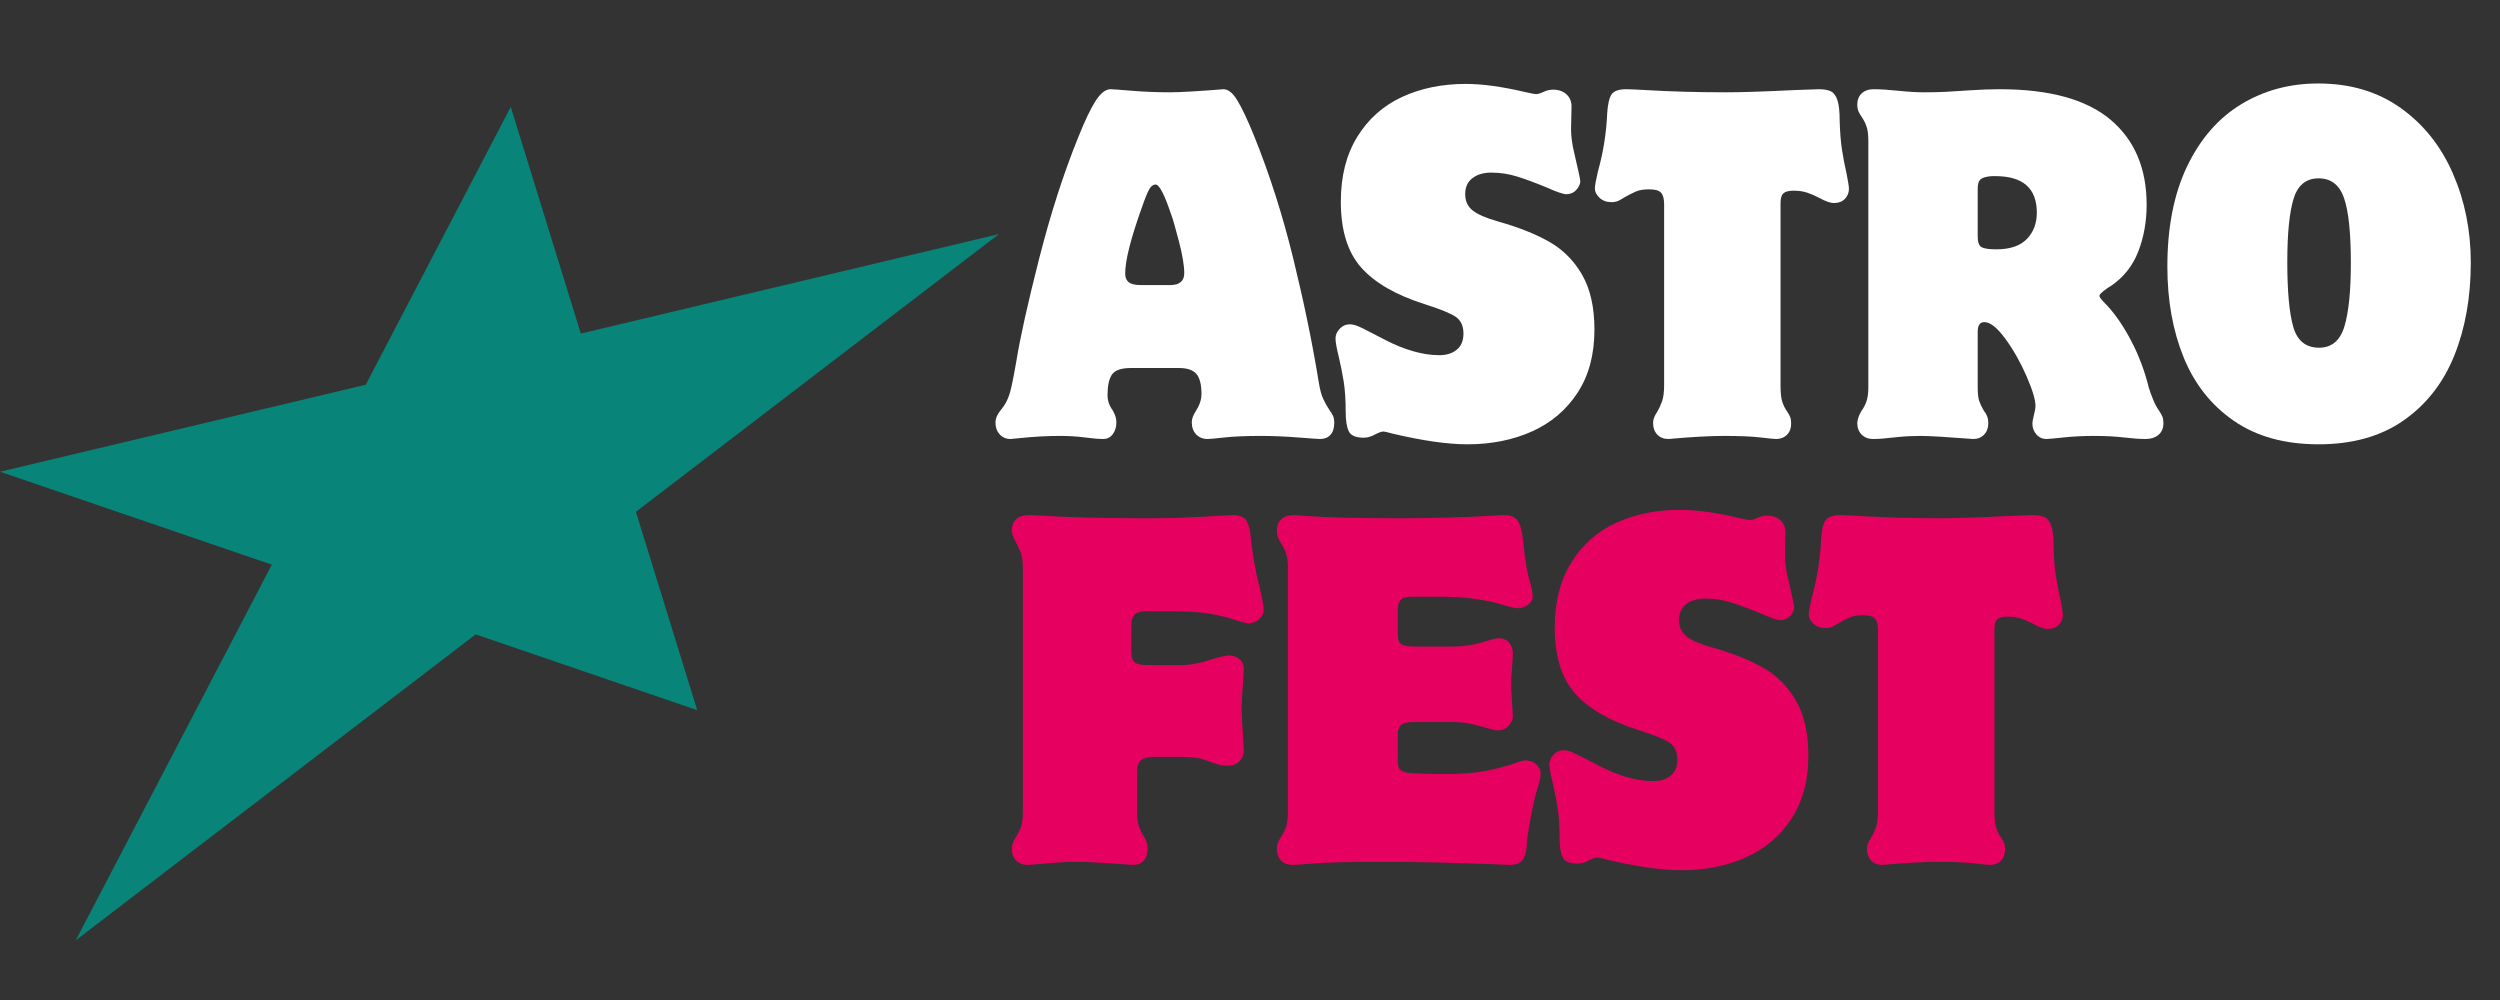 <svg xmlns="http://www.w3.org/2000/svg" xmlns:xlink="http://www.w3.org/1999/xlink" width="1080" zoomAndPan="magnify" viewBox="0 0 810 324" height="432" preserveAspectRatio="xMidYMid meet" version="1.0"><rect x="0" y="0" width="810" height="324" fill="#333333" stroke="none"/><defs><g/><clipPath id="606540cf4d"><path d="M 0 34.637 L 324 34.637 L 324 304.637 L 0 304.637 Z M 0 34.637 " clip-rule="nonzero"/></clipPath></defs><g clip-path="url(#606540cf4d)"><path fill="#088478" d="M 206.035 165.824 L 323.676 75.832 L 188.184 108.07 L 165.488 34.637 L 118.504 124.648 L 0.012 152.84 L 88.07 182.957 L 24.539 304.668 L 154.117 205.543 L 225.902 230.094 Z M 206.035 165.824 " fill-opacity="1" fill-rule="nonzero"/></g><g fill="#ffffff" fill-opacity="1"><g transform="translate(323.684, 141.236)"><g><path d="M 25.719 -96.891 C 27.812 -102.129 29.664 -106.008 31.281 -108.531 C 32.906 -111.062 34.531 -112.328 36.156 -112.328 C 36.727 -112.328 39.016 -112.16 43.016 -111.828 C 47.016 -111.492 51.16 -111.328 55.453 -111.328 C 58.586 -111.328 64.348 -111.66 72.734 -112.328 C 74.266 -112.328 75.766 -111.109 77.234 -108.672 C 78.711 -106.242 80.5 -102.457 82.594 -97.312 C 87.645 -84.832 91.91 -71.473 95.391 -57.234 C 98.867 -42.992 101.609 -29.68 103.609 -17.297 C 103.984 -15.004 104.457 -13.238 105.031 -12 C 105.602 -10.758 106.27 -9.57 107.031 -8.438 C 107.602 -7.664 108.008 -6.992 108.25 -6.422 C 108.488 -5.859 108.609 -5.098 108.609 -4.141 C 108.609 -2.523 108.203 -1.266 107.391 -0.359 C 106.578 0.547 105.457 1 104.031 1 C 103.562 1 101.18 0.832 96.891 0.5 C 92.598 0.164 88.598 0 84.891 0 C 80.023 0 76.094 0.164 73.094 0.5 C 70.094 0.832 68.258 1 67.594 1 C 66.07 1 64.832 0.5 63.875 -0.5 C 62.926 -1.5 62.453 -2.812 62.453 -4.438 C 62.453 -5.477 62.879 -6.664 63.734 -8 C 64.973 -9.906 65.594 -11.766 65.594 -13.578 C 65.594 -16.629 65.047 -18.797 63.953 -20.078 C 62.859 -21.359 60.977 -22 58.312 -22 L 42.734 -22 C 39.586 -22 37.535 -21.285 36.578 -19.859 C 35.629 -18.43 35.156 -16.242 35.156 -13.297 C 35.156 -11.484 35.68 -9.863 36.734 -8.438 C 36.828 -8.332 37.062 -7.875 37.438 -7.062 C 37.82 -6.258 38.016 -5.332 38.016 -4.281 C 38.016 -2.852 37.629 -1.613 36.859 -0.562 C 36.098 0.477 35.051 1 33.719 1 C 32.383 1 30.43 0.832 27.859 0.5 C 25.297 0.164 22.582 0 19.719 0 C 15.531 0 11.195 0.238 6.719 0.719 L 3.719 1 C 2.289 1 1.125 0.5 0.219 -0.5 C -0.688 -1.5 -1.141 -2.758 -1.141 -4.281 C -1.141 -5.051 -0.973 -5.789 -0.641 -6.5 C -0.305 -7.219 0.43 -8.289 1.578 -9.719 C 2.242 -10.664 2.836 -11.898 3.359 -13.422 C 3.879 -14.953 4.617 -18.484 5.578 -24.016 C 6.816 -31.723 9.289 -42.863 13 -57.438 C 16.719 -72.02 20.957 -85.172 25.719 -96.891 Z M 46.438 -74.453 C 42.727 -64.16 40.875 -56.875 40.875 -52.594 C 40.875 -51.352 41.254 -50.422 42.016 -49.797 C 42.773 -49.18 44.109 -48.875 46.016 -48.875 L 55.453 -48.875 C 58.492 -48.875 60.016 -50.16 60.016 -52.734 C 60.016 -55.211 59.422 -58.711 58.234 -63.234 C 57.047 -67.766 56.305 -70.363 56.016 -71.031 C 53.734 -77.977 51.973 -81.453 50.734 -81.453 C 49.973 -81.453 49.305 -80.973 48.734 -80.016 C 48.16 -79.066 47.395 -77.211 46.438 -74.453 Z M 46.438 -74.453 "/></g></g></g><g fill="#ffffff" fill-opacity="1"><g transform="translate(431.286, 141.236)"><g><path d="M 43.594 -114.047 C 48.926 -114.047 55.258 -113.188 62.594 -111.469 C 64.688 -110.988 65.973 -110.75 66.453 -110.75 C 67.023 -110.75 67.812 -110.988 68.812 -111.469 C 69.812 -111.945 70.832 -112.188 71.875 -112.188 C 73.688 -112.188 75.141 -111.688 76.234 -110.688 C 77.336 -109.688 77.891 -108.375 77.891 -106.75 L 77.734 -99.312 C 77.734 -97.125 78.066 -94.625 78.734 -91.812 C 79.398 -89 79.898 -86.805 80.234 -85.234 C 80.566 -83.672 80.734 -82.789 80.734 -82.594 C 80.734 -81.645 80.305 -80.691 79.453 -79.734 C 78.598 -78.785 77.504 -78.312 76.172 -78.312 C 75.211 -78.312 73.02 -79.07 69.594 -80.594 C 65.875 -82.125 62.703 -83.289 60.078 -84.094 C 57.461 -84.906 54.727 -85.312 51.875 -85.312 C 49.395 -85.312 47.367 -84.719 45.797 -83.531 C 44.223 -82.344 43.438 -80.602 43.438 -78.312 C 43.438 -76.125 44.223 -74.383 45.797 -73.094 C 47.367 -71.812 50.156 -70.598 54.156 -69.453 C 60.633 -67.641 66.113 -65.469 70.594 -62.938 C 75.07 -60.414 78.645 -56.844 81.312 -52.219 C 83.977 -47.602 85.312 -41.676 85.312 -34.438 C 85.312 -26.344 83.477 -19.508 79.812 -13.938 C 76.145 -8.363 71.211 -4.191 65.016 -1.422 C 58.828 1.336 51.875 2.719 44.156 2.719 C 37.77 2.719 29.719 1.57 20 -0.719 C 18.289 -1.188 17.289 -1.422 17 -1.422 C 16.332 -1.422 15.379 -1.086 14.141 -0.422 C 12.91 0.242 11.723 0.578 10.578 0.578 C 8.004 0.578 6.383 -0.113 5.719 -1.5 C 5.051 -2.883 4.719 -4.957 4.719 -7.719 C 4.719 -11.625 4.504 -14.91 4.078 -17.578 C 3.648 -20.242 3.098 -23.004 2.422 -25.859 C 1.754 -28.535 1.422 -30.441 1.422 -31.578 C 1.422 -32.723 1.875 -33.77 2.781 -34.719 C 3.688 -35.676 4.758 -36.156 6 -36.156 C 6.852 -36.156 7.781 -35.941 8.781 -35.516 C 9.789 -35.086 10.91 -34.539 12.141 -33.875 C 12.91 -33.488 14.77 -32.531 17.719 -31 C 20.676 -29.477 23.629 -28.289 26.578 -27.438 C 29.535 -26.582 32.348 -26.156 35.016 -26.156 C 37.391 -26.156 39.289 -26.75 40.719 -27.938 C 42.156 -29.125 42.875 -30.863 42.875 -33.156 C 42.875 -35.633 42.039 -37.441 40.375 -38.578 C 38.707 -39.723 35.301 -41.109 30.156 -42.734 C 20.914 -45.68 14.102 -49.629 9.719 -54.578 C 5.332 -59.535 3.141 -66.641 3.141 -75.891 C 3.141 -84.172 4.926 -91.191 8.5 -96.953 C 12.07 -102.723 16.906 -107.016 23 -109.828 C 29.102 -112.641 35.969 -114.047 43.594 -114.047 Z M 43.594 -114.047 "/></g></g></g><g fill="#ffffff" fill-opacity="1"><g transform="translate(517.74, 141.236)"><g><path d="M 9.141 -112.328 C 10.191 -112.328 12.43 -112.227 15.859 -112.031 C 23.766 -111.562 32.391 -111.328 41.734 -111.328 C 46.492 -111.328 53.641 -111.562 63.172 -112.031 L 71.453 -112.328 C 73.266 -112.328 74.625 -112.086 75.531 -111.609 C 76.438 -111.129 77.125 -110.176 77.594 -108.75 C 78.07 -107.32 78.312 -105.129 78.312 -102.172 C 78.406 -98.648 78.641 -95.602 79.016 -93.031 C 79.398 -90.457 79.926 -87.695 80.594 -84.75 C 81.07 -82.363 81.312 -80.789 81.312 -80.031 C 81.312 -78.789 80.879 -77.719 80.016 -76.812 C 79.16 -75.906 77.973 -75.453 76.453 -75.453 C 75.305 -75.453 73.781 -75.977 71.875 -77.031 C 70.445 -77.789 69.086 -78.383 67.797 -78.812 C 66.516 -79.238 65.066 -79.453 63.453 -79.453 C 61.828 -79.453 60.703 -79.164 60.078 -78.594 C 59.461 -78.02 59.156 -76.973 59.156 -75.453 L 59.156 -16.297 C 59.156 -13.91 59.348 -12.145 59.734 -11 C 60.117 -9.852 60.645 -8.805 61.312 -7.859 C 61.781 -7.191 62.109 -6.594 62.297 -6.062 C 62.492 -5.539 62.594 -4.852 62.594 -4 C 62.594 -2.477 62.141 -1.266 61.234 -0.359 C 60.328 0.547 59.16 1 57.734 1 C 57.16 1 55.469 0.832 52.656 0.5 C 49.844 0.164 45.914 0 40.875 0 C 36.301 0 30.297 0.332 22.859 1 C 21.336 1 20.125 0.523 19.219 -0.422 C 18.312 -1.379 17.859 -2.664 17.859 -4.281 C 17.859 -5.332 18.289 -6.477 19.156 -7.719 C 19.82 -8.863 20.367 -10.051 20.797 -11.281 C 21.223 -12.52 21.438 -14.285 21.438 -16.578 L 21.438 -75.031 C 21.438 -76.832 21.102 -78.094 20.438 -78.812 C 19.77 -79.531 18.484 -79.891 16.578 -79.891 C 14.859 -79.891 13.473 -79.672 12.422 -79.234 C 11.379 -78.805 10.191 -78.211 8.859 -77.453 C 8.672 -77.359 8.145 -77.047 7.281 -76.516 C 6.426 -75.992 5.477 -75.734 4.438 -75.734 C 2.812 -75.734 1.5 -76.207 0.5 -77.156 C -0.5 -78.113 -1 -79.117 -1 -80.172 C -1 -81.023 -0.664 -82.883 0 -85.75 C 1.719 -91.844 2.719 -98.129 3 -104.609 C 3.188 -107.555 3.66 -109.578 4.422 -110.672 C 5.191 -111.773 6.766 -112.328 9.141 -112.328 Z M 9.141 -112.328 "/></g></g></g><g fill="#ffffff" fill-opacity="1"><g transform="translate(597.62, 141.236)"><g><path d="M 9.438 -112.328 C 11.531 -112.328 14.195 -112.16 17.438 -111.828 C 20.676 -111.492 23.438 -111.328 25.719 -111.328 C 28.289 -111.328 30.551 -111.375 32.5 -111.469 C 34.457 -111.562 37.148 -111.727 40.578 -111.969 C 44.016 -112.207 47.254 -112.328 50.297 -112.328 C 66.398 -112.328 78.359 -109.039 86.172 -102.469 C 93.984 -95.895 97.891 -86.703 97.891 -74.891 C 97.891 -69.453 96.984 -64.398 95.172 -59.734 C 93.359 -55.066 90.406 -51.352 86.312 -48.594 C 85.738 -48.301 84.973 -47.773 84.016 -47.016 C 83.066 -46.254 82.594 -45.727 82.594 -45.438 C 82.594 -45.156 82.785 -44.773 83.172 -44.297 C 83.555 -43.828 84.176 -43.16 85.031 -42.297 C 87.789 -39.348 90.41 -35.516 92.891 -30.797 C 95.367 -26.078 97.273 -21.004 98.609 -15.578 C 98.891 -14.617 99.336 -13.379 99.953 -11.859 C 100.578 -10.336 101.27 -9.051 102.031 -8 C 102.508 -7.238 102.844 -6.617 103.031 -6.141 C 103.227 -5.672 103.328 -5.004 103.328 -4.141 C 103.328 -2.523 102.801 -1.266 101.75 -0.359 C 100.695 0.547 99.27 1 97.469 1 C 95.656 1 93.344 0.832 90.531 0.5 C 87.719 0.164 84.504 0 80.891 0 C 77.359 0 74.047 0.164 70.953 0.5 C 67.859 0.832 66.023 1 65.453 1 C 64.117 1 63.02 0.5 62.156 -0.5 C 61.301 -1.5 60.875 -2.664 60.875 -4 C 60.875 -4.57 61.039 -5.5 61.375 -6.781 C 61.707 -8.07 61.875 -9.051 61.875 -9.719 C 61.875 -11.719 60.895 -14.957 58.938 -19.438 C 56.988 -23.914 54.703 -27.941 52.078 -31.516 C 49.461 -35.086 47.203 -36.875 45.297 -36.875 C 43.867 -36.875 43.156 -35.82 43.156 -33.719 L 43.156 -15.719 C 43.156 -13.719 43.32 -12.238 43.656 -11.281 C 43.988 -10.332 44.488 -9.285 45.156 -8.141 C 46.113 -7.004 46.594 -5.672 46.594 -4.141 C 46.594 -2.617 46.141 -1.379 45.234 -0.422 C 44.328 0.523 43.16 1 41.734 1 C 33.055 0.332 27.383 0 24.719 0 C 22.145 0 19.691 0.117 17.359 0.359 C 15.023 0.598 13.359 0.766 12.359 0.859 C 11.359 0.953 10.332 1 9.281 1 C 7.758 1 6.52 0.523 5.562 -0.422 C 4.613 -1.379 4.141 -2.617 4.141 -4.141 C 4.141 -5.191 4.57 -6.477 5.438 -8 C 6.195 -9.051 6.766 -10.145 7.141 -11.281 C 7.523 -12.426 7.719 -13.906 7.719 -15.719 L 7.719 -95.609 C 7.719 -97.609 7.523 -99.156 7.141 -100.25 C 6.766 -101.344 6.242 -102.367 5.578 -103.328 C 5.191 -103.891 4.852 -104.477 4.562 -105.094 C 4.281 -105.719 4.141 -106.461 4.141 -107.328 C 4.141 -108.848 4.613 -110.062 5.562 -110.969 C 6.52 -111.875 7.812 -112.328 9.438 -112.328 Z M 43.156 -80.172 L 43.156 -64.594 C 43.156 -62.688 43.609 -61.52 44.516 -61.094 C 45.422 -60.664 46.969 -60.453 49.156 -60.453 C 53.633 -60.453 56.945 -61.57 59.094 -63.812 C 61.238 -66.051 62.312 -68.883 62.312 -72.312 C 62.312 -80.219 57.832 -84.172 48.875 -84.172 L 47.875 -84.172 C 46.156 -84.078 44.938 -83.766 44.219 -83.234 C 43.508 -82.711 43.156 -81.691 43.156 -80.172 Z M 43.156 -80.172 "/></g></g></g><g fill="#ffffff" fill-opacity="1"><g transform="translate(699.506, 141.236)"><g><path d="M 51.594 -114.188 C 61.977 -114.188 70.883 -111.539 78.312 -106.25 C 85.738 -100.957 91.379 -93.879 95.234 -85.016 C 99.098 -76.16 101.031 -66.539 101.031 -56.156 C 101.031 -44.914 99.242 -34.863 95.672 -26 C 92.098 -17.145 86.617 -10.145 79.234 -5 C 71.859 0.145 62.691 2.719 51.734 2.719 C 40.773 2.719 31.629 0.191 24.297 -4.859 C 16.961 -9.91 11.531 -16.77 8 -25.438 C 4.477 -34.102 2.719 -43.914 2.719 -54.875 C 2.719 -67.645 4.859 -78.484 9.141 -87.391 C 13.43 -96.297 19.27 -102.988 26.656 -107.469 C 34.039 -111.945 42.352 -114.188 51.594 -114.188 Z M 41.578 -56.312 C 41.578 -46.875 42.219 -39.891 43.5 -35.359 C 44.789 -30.836 47.582 -28.578 51.875 -28.578 C 55.969 -28.578 58.707 -30.883 60.094 -35.5 C 61.477 -40.125 62.172 -46.961 62.172 -56.016 C 62.172 -65.828 61.43 -72.852 59.953 -77.094 C 58.473 -81.332 55.734 -83.453 51.734 -83.453 C 47.641 -83.453 44.922 -81.211 43.578 -76.734 C 42.242 -72.266 41.578 -65.457 41.578 -56.312 Z M 41.578 -56.312 "/></g></g></g><g fill="#e60160" fill-opacity="1"><g transform="translate(323.684, 279.236)"><g><path d="M 9.719 -112.328 L 13.578 -112.188 C 22.148 -111.613 33.535 -111.328 47.734 -111.328 C 54.398 -111.328 60.539 -111.492 66.156 -111.828 C 71.781 -112.16 75.023 -112.328 75.891 -112.328 C 77.984 -112.328 79.383 -111.754 80.094 -110.609 C 80.812 -109.461 81.266 -107.984 81.453 -106.172 C 82.117 -99.703 83.07 -94.129 84.312 -89.453 C 85.27 -85.453 85.75 -82.883 85.75 -81.75 C 85.75 -80.602 85.27 -79.578 84.312 -78.672 C 83.363 -77.766 82.223 -77.312 80.891 -77.312 C 80.117 -77.312 78.734 -77.645 76.734 -78.312 C 74.16 -79.164 71.375 -79.852 68.375 -80.375 C 65.375 -80.906 61.16 -81.172 55.734 -81.172 L 47.438 -81.172 C 45.82 -81.172 44.656 -80.812 43.938 -80.094 C 43.227 -79.383 42.875 -78.219 42.875 -76.594 L 42.875 -68.312 C 42.875 -66.406 43.254 -65.164 44.016 -64.594 C 44.773 -64.02 46.25 -63.734 48.438 -63.734 L 59.016 -63.734 C 61.68 -63.734 64.633 -64.254 67.875 -65.297 C 71.113 -66.348 73.305 -66.875 74.453 -66.875 C 75.879 -66.875 77.047 -66.469 77.953 -65.656 C 78.859 -64.852 79.312 -63.738 79.312 -62.312 C 79.312 -61.738 79.191 -59.852 78.953 -56.656 C 78.711 -53.469 78.594 -51.398 78.594 -50.453 C 78.594 -48.254 78.832 -43.441 79.312 -36.016 C 79.312 -34.773 78.859 -33.656 77.953 -32.656 C 77.047 -31.656 75.832 -31.156 74.312 -31.156 C 72.883 -31.156 71.645 -31.32 70.594 -31.656 C 69.551 -31.988 68.191 -32.461 66.516 -33.078 C 64.848 -33.703 62.207 -34.016 58.594 -34.016 L 50.016 -34.016 C 48.297 -34.016 46.984 -33.68 46.078 -33.016 C 45.18 -32.348 44.734 -31.156 44.734 -29.438 L 44.734 -16.297 C 44.734 -14.297 44.922 -12.723 45.297 -11.578 C 45.68 -10.43 46.254 -9.258 47.016 -8.062 C 47.773 -6.875 48.156 -5.613 48.156 -4.281 C 48.156 -2.664 47.75 -1.379 46.938 -0.422 C 46.133 0.523 44.969 1 43.438 1 C 34.395 0.332 28.395 0 25.438 0 C 22.195 0 18.863 0.164 15.438 0.5 C 12.008 0.832 9.957 1 9.281 1 C 7.758 1 6.52 0.523 5.562 -0.422 C 4.613 -1.379 4.141 -2.617 4.141 -4.141 C 4.141 -5.379 4.547 -6.617 5.359 -7.859 C 6.172 -9.098 6.766 -10.266 7.141 -11.359 C 7.523 -12.453 7.719 -14.047 7.719 -16.141 L 7.719 -95.312 C 7.719 -97.312 7.523 -98.836 7.141 -99.891 C 6.766 -100.941 6.172 -102.227 5.359 -103.75 C 4.547 -105.27 4.141 -106.461 4.141 -107.328 C 4.141 -108.941 4.613 -110.176 5.562 -111.031 C 6.52 -111.895 7.906 -112.328 9.719 -112.328 Z M 9.719 -112.328 "/></g></g></g><g fill="#e60160" fill-opacity="1"><g transform="translate(409.566, 279.236)"><g><path d="M 9.578 -112.328 C 10.242 -112.328 11.719 -112.227 14 -112.031 C 20.676 -111.562 30.539 -111.328 43.594 -111.328 C 54.633 -111.328 65.016 -111.613 74.734 -112.188 C 75.785 -112.281 76.883 -112.328 78.031 -112.328 C 79.832 -112.328 81.16 -111.801 82.016 -110.75 C 82.879 -109.707 83.504 -107.566 83.891 -104.328 C 84.461 -98.035 85.316 -93.129 86.453 -89.609 C 86.836 -87.891 87.031 -86.742 87.031 -86.172 C 87.031 -85.023 86.531 -84.07 85.531 -83.312 C 84.531 -82.551 83.41 -82.172 82.172 -82.172 C 81.598 -82.172 80.906 -82.289 80.094 -82.531 C 79.289 -82.77 78.648 -82.938 78.172 -83.031 C 72.172 -84.938 65.219 -85.891 57.312 -85.891 L 47.875 -85.891 C 46.062 -85.891 44.844 -85.531 44.219 -84.812 C 43.602 -84.102 43.297 -82.938 43.297 -81.312 L 43.297 -73.734 C 43.297 -72.023 43.723 -70.93 44.578 -70.453 C 45.441 -69.973 47.016 -69.734 49.297 -69.734 L 60.594 -69.734 C 64.312 -69.734 67.625 -70.188 70.531 -71.094 C 73.438 -72 75.223 -72.453 75.891 -72.453 C 77.41 -72.453 78.57 -71.973 79.375 -71.016 C 80.188 -70.066 80.594 -68.926 80.594 -67.594 C 80.594 -66.645 80.5 -64.977 80.312 -62.594 C 80.125 -60.207 80.031 -58.395 80.031 -57.156 L 80.594 -47.156 C 80.594 -46.113 80.141 -45.094 79.234 -44.094 C 78.336 -43.094 77.172 -42.594 75.734 -42.594 C 75.066 -42.594 73.781 -42.875 71.875 -43.438 C 69.977 -44.008 68.242 -44.461 66.672 -44.797 C 65.098 -45.129 62.977 -45.297 60.312 -45.297 L 48.297 -45.297 C 46.586 -45.297 45.328 -45.008 44.516 -44.438 C 43.703 -43.875 43.297 -42.734 43.297 -41.016 L 43.297 -33.016 C 43.297 -31.297 43.629 -30.172 44.297 -29.641 C 44.961 -29.117 46.156 -28.812 47.875 -28.719 C 51.301 -28.531 54.781 -28.438 58.312 -28.438 C 63.738 -28.438 68.191 -28.77 71.672 -29.438 C 75.148 -30.102 78.41 -30.961 81.453 -32.016 C 82.879 -32.586 83.977 -32.875 84.75 -32.875 C 86.082 -32.875 87.223 -32.441 88.172 -31.578 C 89.129 -30.723 89.609 -29.723 89.609 -28.578 C 89.609 -27.336 89.129 -25.289 88.172 -22.438 C 87.598 -20.438 86.953 -17.484 86.234 -13.578 C 85.523 -9.672 85.172 -7.191 85.172 -6.141 C 85.078 -3.766 84.648 -1.977 83.891 -0.781 C 83.129 0.406 81.695 1 79.594 1 L 72.734 0.719 C 59.68 0.238 48.441 0 39.016 0 C 28.148 0 20.645 0.164 16.5 0.5 C 12.363 0.832 9.957 1 9.281 1 C 7.664 1 6.406 0.523 5.5 -0.422 C 4.594 -1.379 4.141 -2.664 4.141 -4.281 C 4.141 -5.051 4.258 -5.719 4.5 -6.281 C 4.738 -6.852 5.145 -7.566 5.719 -8.422 C 6.289 -9.285 6.766 -10.285 7.141 -11.422 C 7.523 -12.566 7.719 -14.191 7.719 -16.297 L 7.719 -95.312 C 7.719 -97.312 7.523 -98.836 7.141 -99.891 C 6.766 -100.941 6.312 -101.895 5.781 -102.75 C 5.258 -103.602 4.852 -104.363 4.562 -105.031 C 4.281 -105.695 4.141 -106.461 4.141 -107.328 C 4.141 -108.848 4.613 -110.062 5.562 -110.969 C 6.52 -111.875 7.859 -112.328 9.578 -112.328 Z M 9.578 -112.328 "/></g></g></g><g fill="#e60160" fill-opacity="1"><g transform="translate(500.592, 279.236)"><g><path d="M 43.594 -114.047 C 48.926 -114.047 55.258 -113.188 62.594 -111.469 C 64.688 -110.988 65.973 -110.75 66.453 -110.75 C 67.023 -110.75 67.812 -110.988 68.812 -111.469 C 69.812 -111.945 70.832 -112.188 71.875 -112.188 C 73.688 -112.188 75.141 -111.688 76.234 -110.688 C 77.336 -109.688 77.891 -108.375 77.891 -106.75 L 77.734 -99.312 C 77.734 -97.125 78.066 -94.625 78.734 -91.812 C 79.398 -89 79.898 -86.805 80.234 -85.234 C 80.566 -83.672 80.734 -82.789 80.734 -82.594 C 80.734 -81.645 80.305 -80.691 79.453 -79.734 C 78.598 -78.785 77.504 -78.312 76.172 -78.312 C 75.211 -78.312 73.02 -79.07 69.594 -80.594 C 65.875 -82.125 62.703 -83.289 60.078 -84.094 C 57.461 -84.906 54.727 -85.312 51.875 -85.312 C 49.395 -85.312 47.367 -84.719 45.797 -83.531 C 44.223 -82.344 43.438 -80.602 43.438 -78.312 C 43.438 -76.125 44.223 -74.383 45.797 -73.094 C 47.367 -71.812 50.156 -70.598 54.156 -69.453 C 60.633 -67.641 66.113 -65.469 70.594 -62.938 C 75.07 -60.414 78.645 -56.844 81.312 -52.219 C 83.977 -47.602 85.312 -41.676 85.312 -34.438 C 85.312 -26.344 83.477 -19.508 79.812 -13.938 C 76.145 -8.363 71.211 -4.191 65.016 -1.422 C 58.828 1.336 51.875 2.719 44.156 2.719 C 37.77 2.719 29.719 1.57 20 -0.719 C 18.289 -1.188 17.289 -1.422 17 -1.422 C 16.332 -1.422 15.379 -1.086 14.141 -0.422 C 12.91 0.242 11.723 0.578 10.578 0.578 C 8.004 0.578 6.383 -0.113 5.719 -1.5 C 5.051 -2.883 4.719 -4.957 4.719 -7.719 C 4.719 -11.625 4.504 -14.91 4.078 -17.578 C 3.648 -20.242 3.098 -23.004 2.422 -25.859 C 1.754 -28.535 1.422 -30.441 1.422 -31.578 C 1.422 -32.723 1.875 -33.77 2.781 -34.719 C 3.688 -35.676 4.758 -36.156 6 -36.156 C 6.852 -36.156 7.781 -35.941 8.781 -35.516 C 9.789 -35.086 10.91 -34.539 12.141 -33.875 C 12.91 -33.488 14.77 -32.531 17.719 -31 C 20.676 -29.477 23.629 -28.289 26.578 -27.438 C 29.535 -26.582 32.348 -26.156 35.016 -26.156 C 37.391 -26.156 39.289 -26.75 40.719 -27.938 C 42.156 -29.125 42.875 -30.863 42.875 -33.156 C 42.875 -35.633 42.039 -37.441 40.375 -38.578 C 38.707 -39.723 35.301 -41.109 30.156 -42.734 C 20.914 -45.68 14.102 -49.629 9.719 -54.578 C 5.332 -59.535 3.141 -66.641 3.141 -75.891 C 3.141 -84.172 4.926 -91.191 8.5 -96.953 C 12.07 -102.723 16.906 -107.016 23 -109.828 C 29.102 -112.641 35.969 -114.047 43.594 -114.047 Z M 43.594 -114.047 "/></g></g></g><g fill="#e60160" fill-opacity="1"><g transform="translate(587.045, 279.236)"><g><path d="M 9.141 -112.328 C 10.191 -112.328 12.43 -112.227 15.859 -112.031 C 23.766 -111.562 32.391 -111.328 41.734 -111.328 C 46.492 -111.328 53.641 -111.562 63.172 -112.031 L 71.453 -112.328 C 73.266 -112.328 74.625 -112.086 75.531 -111.609 C 76.438 -111.129 77.125 -110.176 77.594 -108.75 C 78.07 -107.32 78.312 -105.129 78.312 -102.172 C 78.406 -98.648 78.641 -95.602 79.016 -93.031 C 79.398 -90.457 79.926 -87.695 80.594 -84.75 C 81.07 -82.363 81.312 -80.789 81.312 -80.031 C 81.312 -78.789 80.879 -77.719 80.016 -76.812 C 79.16 -75.906 77.973 -75.453 76.453 -75.453 C 75.305 -75.453 73.781 -75.977 71.875 -77.031 C 70.445 -77.789 69.086 -78.383 67.797 -78.812 C 66.516 -79.238 65.066 -79.453 63.453 -79.453 C 61.828 -79.453 60.703 -79.164 60.078 -78.594 C 59.461 -78.02 59.156 -76.973 59.156 -75.453 L 59.156 -16.297 C 59.156 -13.91 59.348 -12.145 59.734 -11 C 60.117 -9.852 60.645 -8.805 61.312 -7.859 C 61.781 -7.191 62.109 -6.594 62.297 -6.062 C 62.492 -5.539 62.594 -4.852 62.594 -4 C 62.594 -2.477 62.141 -1.266 61.234 -0.359 C 60.328 0.547 59.16 1 57.734 1 C 57.16 1 55.469 0.832 52.656 0.5 C 49.844 0.164 45.914 0 40.875 0 C 36.301 0 30.297 0.332 22.859 1 C 21.336 1 20.125 0.523 19.219 -0.422 C 18.312 -1.379 17.859 -2.664 17.859 -4.281 C 17.859 -5.332 18.289 -6.477 19.156 -7.719 C 19.82 -8.863 20.367 -10.051 20.797 -11.281 C 21.223 -12.52 21.438 -14.285 21.438 -16.578 L 21.438 -75.031 C 21.438 -76.832 21.102 -78.094 20.438 -78.812 C 19.77 -79.531 18.484 -79.891 16.578 -79.891 C 14.859 -79.891 13.473 -79.672 12.422 -79.234 C 11.379 -78.805 10.191 -78.211 8.859 -77.453 C 8.672 -77.359 8.145 -77.047 7.281 -76.516 C 6.426 -75.992 5.477 -75.734 4.438 -75.734 C 2.812 -75.734 1.5 -76.207 0.5 -77.156 C -0.5 -78.113 -1 -79.117 -1 -80.172 C -1 -81.023 -0.664 -82.883 0 -85.75 C 1.719 -91.844 2.719 -98.129 3 -104.609 C 3.188 -107.555 3.66 -109.578 4.422 -110.672 C 5.191 -111.773 6.766 -112.328 9.141 -112.328 Z M 9.141 -112.328 "/></g></g></g></svg>